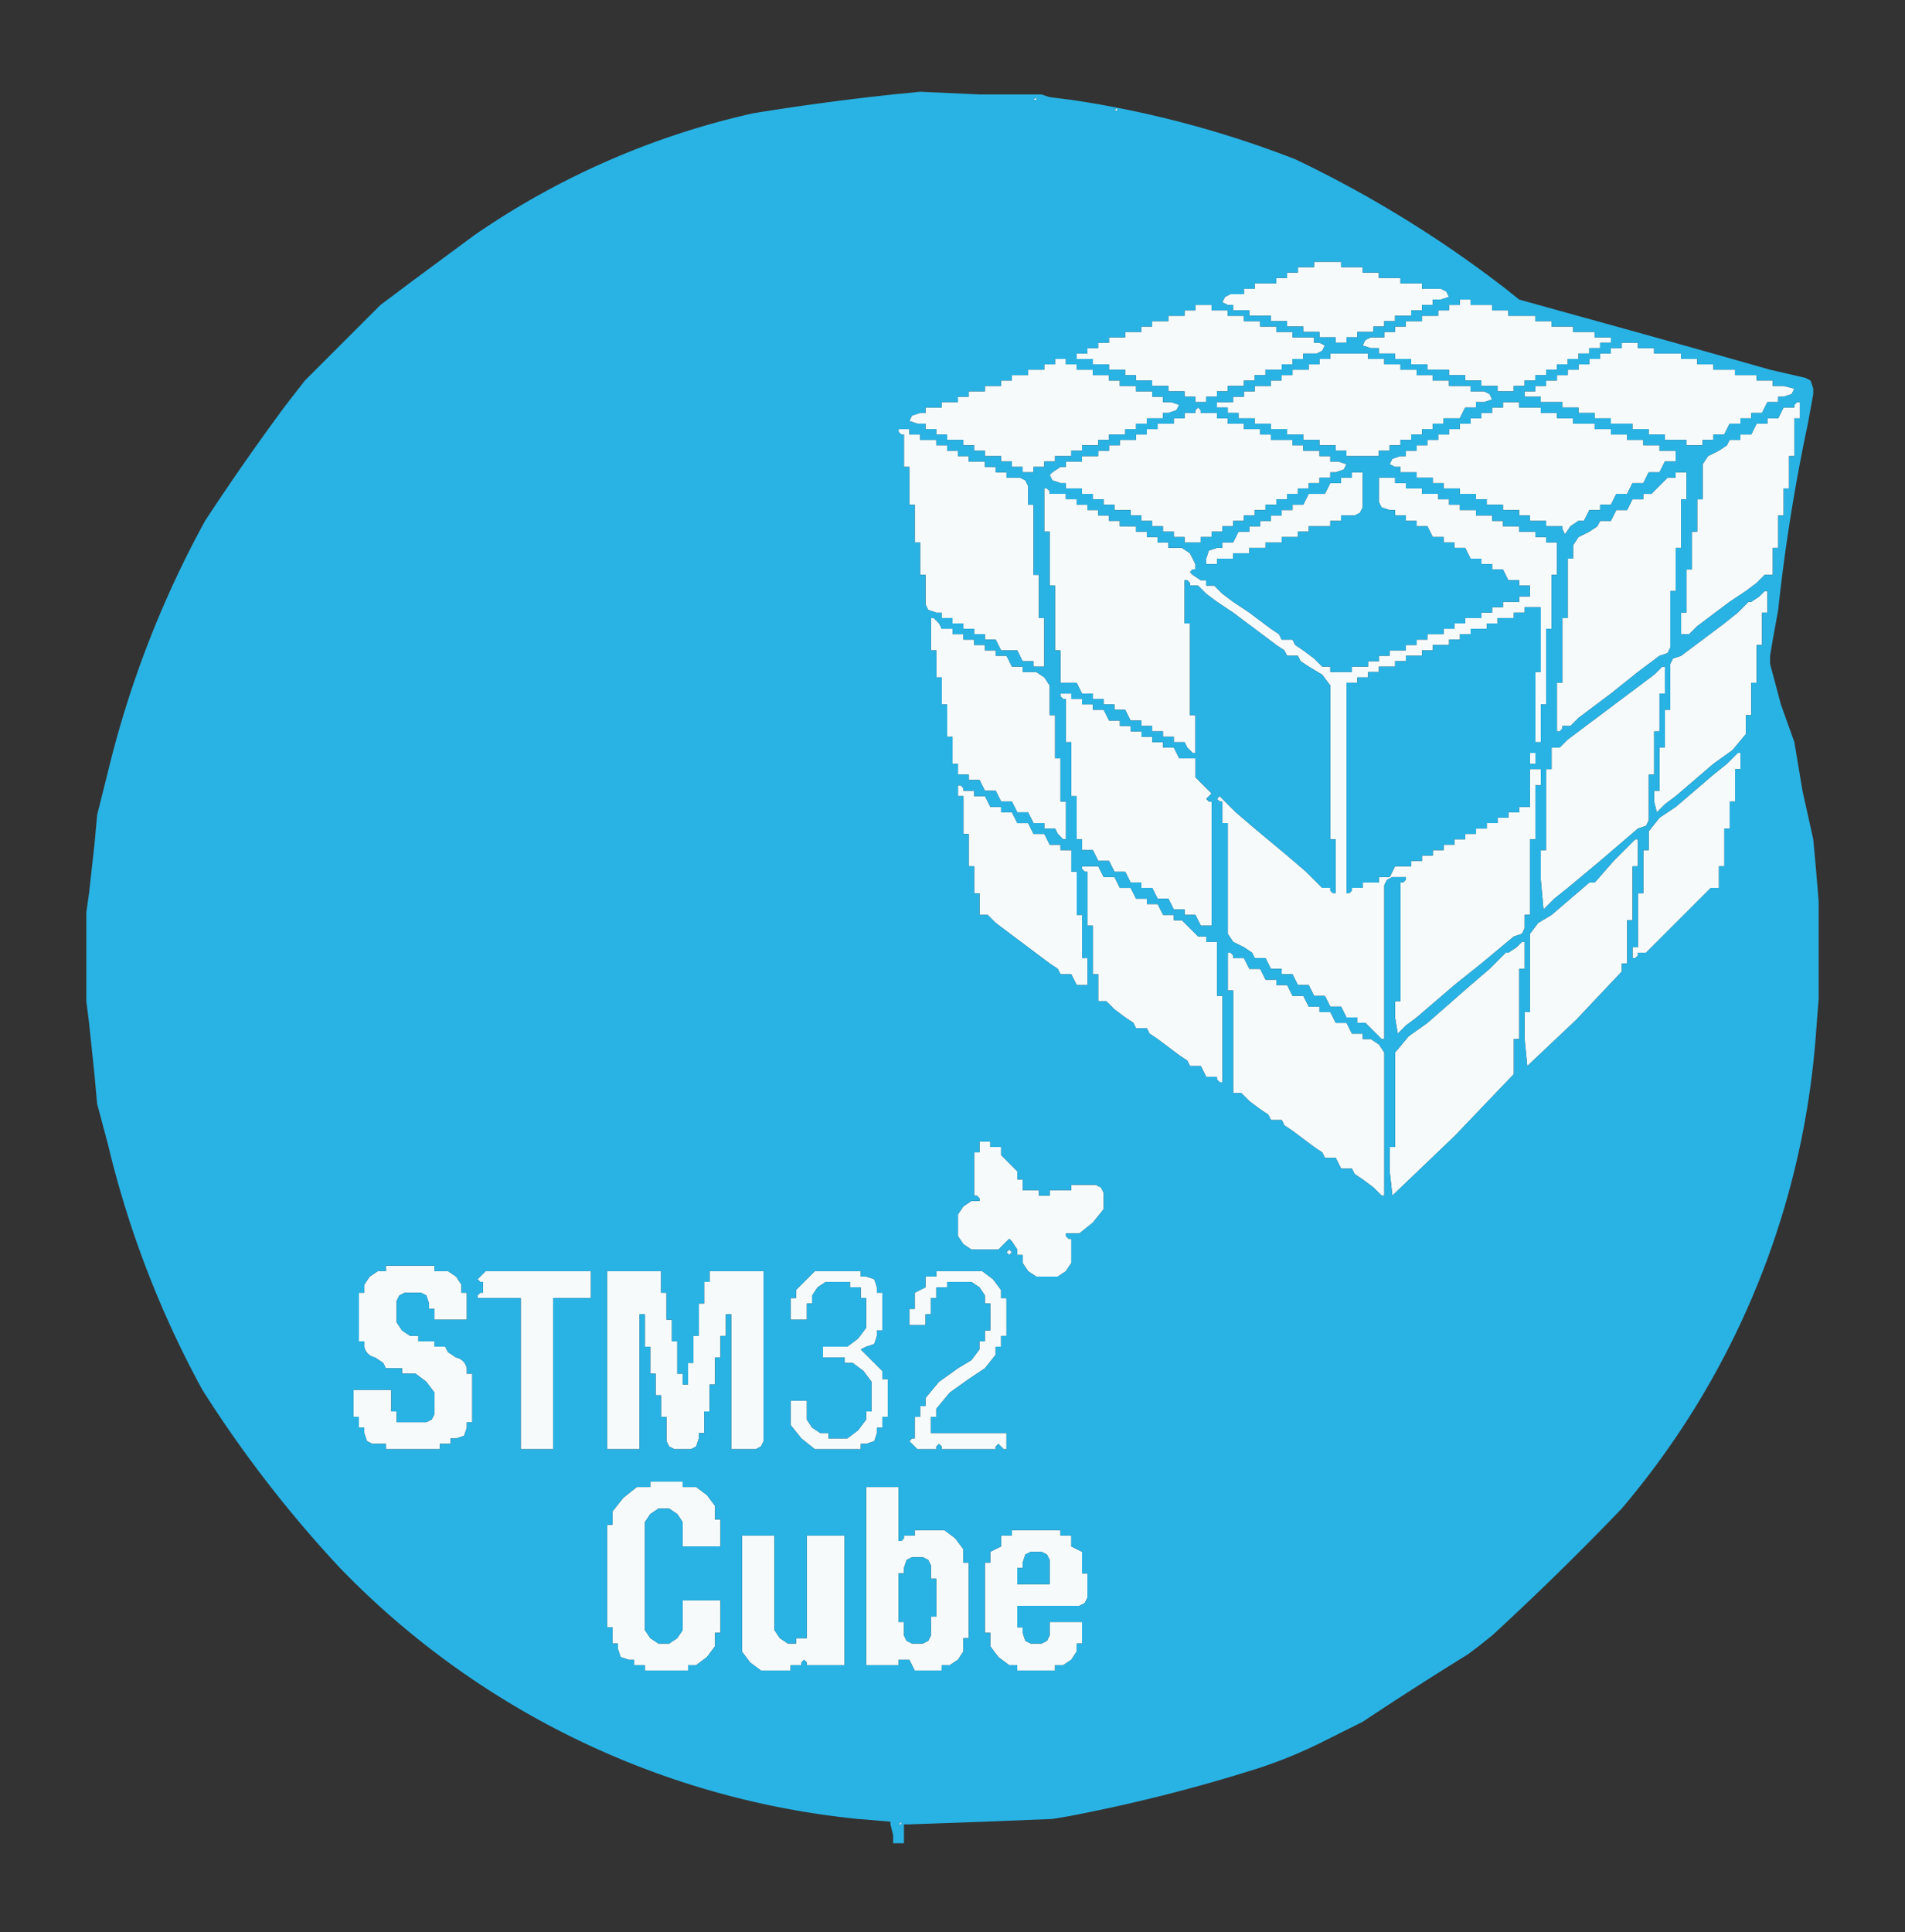 <svg xmlns="http://www.w3.org/2000/svg" width="706" height="716"><rect width="100%" height="100%" fill="#333333" stroke="none"/><path fill="#f7fafb" fill-rule="evenodd" d="M383 37h1v-1l-1 1m30 4h1v-1l-1 1m74 57v1h-6v2h-4v2h-4v2h-8v2h-4v2h-5l-2 1-1 2 2 1h2v2h6v2h8v2h6v2h6v2h6v2h6v2h4v-2h4v-2h6v-2h4v-2h4v-2h6v-2h4v-2h4v-2h3l3-1-1-2-2-1h-7v-2h-8v-2h-8v-2h-6v-2h-8v-2h-10v1m54 14v1h-4v2h-4v2h-6v2h-6v2h-4v2h-4v2h-5l-2 1-1 2 3 1h3v2h6v2h6v2h6v2h8v2h6v2h6v2h6v2h6v-2h4v-2h4v-2h4v-2h4v-2h4v-2h4v-2h4v-2h4v-2h4v-2h-6v-2h-8v-2h-8v-2h-6v-2h-10v-2h-6v-2h-8v-2h-4v1m-98 2v1h-4v2h-6v2h-6v2h-4v2h-6v2h-6v2h-4v2h-4v2h-4v2h6v2h6v2h6v2h4v2h6v2h6v2h6v2h4v2h4v-2h4v-2h4v-2h6v-2h4v-2h4v-2h6v-2h4v-2h4v-2h5l2-1 1-2-2-1h-2v-2h-8v-2h-6v-2h-6v-2h-6v-2h-6v-2h-6v-2h-6v1m158 14v1h-4v2h-4v2h-4v2h-4v2h-4v2h-4v2h-4v2h-4v2h-4v2h6v2h8v2h6v2h6v2h6v2h8v2h6v2h6v2h8v2h6v-2h4v-2h4l1-2 1-2h4v-2h4v-2h4l1-2 1-2h4v-2h2l3-1 1-2-4-1h-4v-2h-6v-2h-8v-2h-8v-2h-6v-2h-6v-2h-10v-2h-6v-2h-6v1m-108 4v1h-4v2h-4v2h-6v2h-4v2h-4v2h-6v2h-4v2h-4v2h-6v2h4v2h4v2h6v2h6v2h6v2h6v2h6v2h6v2h4v2h12v-2h4v-2h4v-2h4v-2h4v-2h4v-2h4v-2h6l1-2 1-2h4v-2h3l3-1-1-2-2-1h-5v-2h-8v-2h-6v-2h-6v-2h-6v-2h-6v-2h-6v-2h-14v1m-102 2v1h-4v2h-6v2h-6v2h-4v2h-6v2h-6v2h-4v2h-6v2h-6v2h-2l-3 1-1 2 3 1h3v2h4v2h4v2h6v2h4v2h4v2h6v2h4v2h4v2h4v-2h4v-2h4v-2h6v-2h4v-2h6v-2h4v-2h6v-2h4v-2h4v-2h6v-2h2l3-1 1-2-3-1h-3v-2h-4v-2h-6v-2h-6v-2h-4v-2h-6v-2h-6v-2h-4v-2h-4v1m166 16v1h-4v2h-4v2h-4v2h-4v2h-4v2h-4v2h-4v2h-4v2h-4v2h-2l-3 1-1 2 2 1h2v2h6v2h6v2h4v2h6v2h6v2h4v2h6v2h6v2h4v2h6v2h6v1l1 2 2-3 3-2h2l1-2 1-2h4v-2h4l1-2 1-2h4l1-2 1-2h4l1-2 1-2h4l1-2 1-2h4v-4h-6v-2h-6v-2h-6v-2h-6v-2h-6v-2h-8v-2h-6v-2h-6v-2h-8v-2h-6v1m108 0v1h-4l-1 2-1 2h-4v2h-4l-1 2-1 2h-4v2h-4l-1 2-3 2-4 2-2 3v13h-2v12h-2v14h-2v16h-2v8h3l3-3 4-3 4-3 4-3 3-2 3-2 4-3 3-3h3v-10h2v-12h2v-10h2v-12h2v-14h2v-6h-1l-1 1m-222 2v1h-4v2h-4v2h-6v2h-4v2h-4v2h-6v2h-4v2h-4v2h-6v2h-6v2h-2l-3 2-1 1 1 2 3 1h2v2h6v2h4v2h4v2h4v2h6v2h4v2h4v2h4v2h4v2h4v2h6v-2h4v-2h4v-2h4v-2h4v-2h4v-2h4v-2h4v-2h4v-2h4v-2h4v-2h4v-2h4v-2h2l3-1 1-2-3-1h-3v-2h-4v-2h-6v-2h-4v-2h-8v-2h-4v-2h-6v-2h-6v-2h-4v-2h-6v-1l-1-1-1 1m-110 8 1 1h1v12h2v14h2v14h2v12h2v11l1 2 3 1h2v2h4v2h4v2h4v2h4v2h4l1 2 1 2h6l1 2 1 2h4v2h4v-18h-2v-16h-2v-26h-2v-7l-1-2-2-1h-5v-2h-4v-2h-4v-2h-6v-2h-4v-2h-4v-2h-4v-2h-6v-2h-4v-2h-4v1m168 16v1h-4v2h-4l-1 2-1 2h-6l-1 2-1 2h-4v2h-4v2h-4v2h-4v2h-4v2h-4l-1 2-1 2h-4v2h-2l-3 1-1 3v2h4v-2h6v-2h6v-2h6v-2h6v-2h6v-2h4v-2h8v-2h4v-2h5l2-1 1-2v-13h-4v1m120 0v1h-3l-3 3-3 3h-3v2h-4l-1 2-1 2h-4l-1 2-1 2h-4l-1 2-3 2-4 2-2 3v5h-2v22h-2v24h-2v18h1l1-1v-1h3l3-3 4-3 4-3 4-3 5-4 5-4 4-3 4-3 3-1 1-2v-21h2v-16h2v-18h2v-10h-4v1m-110 6v4l1 2 3 1h2v2h4v2h4v2h4l1 2 1 2h4v2h4v2h4l1 2 1 2h4v2h4v2h4l1 2 1 2h4v2h4v4h-4v2h-6v2h-4v2h-4v2h-6v2h-4v2h-4v2h-6v2h-4v2h-4v2h-6v2h-4v2h-4v2h-6v2h-8v-2h-3l-3-3-4-3-3-2-1-2h-4l-1-2-3-2-4-3-4-3-3-2-3-2-4-3-3-3h-3v-2h-2l-3-2-1-1 1-1h1v-2l-2-4-3-2h-5v-2h-4v-2h-4v-2h-4v-2h-6v-2h-4v-2h-4v-2h-4v-2h-4v-2h-4v-2h-6v-1l-1-1h-1v16h2v20h2v24h2v12h6l1 2 1 2h4v2h4v2h4v2h4l1 2 1 2h4v2h4v2h4v2h4v2h4l1 2 2 2h1v-14h-2v-34h-2v-16h1l1 1v1h3l3 3 4 3 3 2 3 2 4 3 4 3 4 3 4 3 3 2 1 2h4l1 2 3 2 5 3 3 4v57h2v20h-1l-1-1v-1h-3l-6-6-7-6-6-5-6-5-7-6-6-6-1 1 1 1h1v8h2v41l2 3 4 2 3 2 1 2h4l1 2 1 2h4v2h4l1 2 1 2h4l1 2 1 2h4l1 2 1 2h4l1 2 1 2h4v2h3l3 3 3 3h1v-57l1-2 2-1h5v1l-1 1h-1v44h-2v6l1 6 3-3 4-3 7-6 7-6 5-4 5-4 6-5 6-5 3-1 1-2v-5h2v-28h2v-20h2v-6h-4v14h-4v2h-4v2h-4v2h-4v2h-4v2h-4v2h-4v2h-4v2h-4v2h-4v2h-4v2h-6l-1 2-1 2h-4v2h-6v2h-4v1l-1 1h-1v-78h4v-2h4v-2h4v-2h6v-2h4v-2h6v-2h4v-2h6v-2h4v-2h4v-2h6v-2h4v-2h6v-2h4v-2h6v24h-2v26h2v-14h2v-28h2v-20h2v-12h-4v-2h-4v-2h-6v-2h-6v-2h-4v-2h-6v-2h-6v-2h-4v-2h-4v-2h-6v-2h-6v-2h-4v-2h-6v5m141 39-3 2h-1l-4 4-5 4-4 3-4 3-4 3-4 3-3 1-1 2v17h-2v14h-2v16h-2v4l1 4 3-3 4-3 7-6 7-6 7-5 5-6v-7h2v-12h2v-14h2v-12h2v-8h-1l-2 2m-307 14v6h2v10h2v10h2v12h2v10h2v4h4v2h4l1 2 1 2h4l1 2 1 2h4l1 2 1 2h4l1 2 1 2h4v2h4l1 2 2 2h1v-14h-2v-16h-2v-16h-2v-11l-2-3-3-2h-5v-2h-4l-1-2-1-2h-4v-2h-4v-2h-4v-2h-4v-2h-4v-2h-4l-1-2-2-2h-1v6m268 15-4 3-4 3-4 3-4 3-4 3-4 3-4 3-4 3-3 3h-3v8h-2v30h-2v11l1 11 4-4 5-4 6-5 6-5 7-6 7-6 3-1 1-2v-17h2v-16h2v-14h2v-10h-1l-3 3m-220 8 1 1h1v16h2v20h2v16h2v4h4l1 2 1 2h4l1 2 1 2h4l1 2 1 2h4v2h4l1 2 1 2h4l1 2 1 2h4v2h4l1 2 1 2h4v-46h-1l-1-1 1-1 1-1-3-3-3-3v-7h-6l-1-2-1-2h-4v-2h-4v-2h-4v-2h-4v-2h-4v-2h-4l-1-2-1-2h-4v-2h-4v-2h-4v-2h-4v1m174 23v2h2v-4h-2v2m73 2-5 4-7 6-7 6-6 4-4 5v7h-2v16h-2v20h-2v4h1l1-1v-1h3l12-12 12-12h3v-8h2v-14h2v-10h2v-12h2v-6h-1l-4 4m-285 10v2h2v14h2v12h2v10h2v8h3l3 3 4 3 4 3 4 3 4 3 4 3 3 2 1 2h4l1 2 1 2h4v-10h-2v-16h-2v-16h-2v-8h-4v-2h-4l-1-2-1-2h-4l-1-2-1-2h-4l-1-2-1-2h-4v-2h-4l-1-2-1-2h-4v-2h-4v-1l-1-1h-1v2m243 26-7 8h-2l-7 6-7 6-5 3-3 4v29h-2v10l1 10 18-17 17-18v-3h2v-16h2v-20h2v-10h-1l-8 8m-197 3 1 1h1v20h2v18h2v10h3l3 3 4 3 3 2 1 2h4l1 2 3 2 4 3 4 3 3 2 1 2h4l1 2 1 2h4v1l1 1h1v-32h-2v-20h-4v-2h-3l-3-3-3-3h-3v-2h-4l-1-2-1-2h-4v-2h-4l-1-2-1-2h-4l-1-2-1-2h-4l-1-2-1-2h-6v1m161 29-3 2h-1l-6 6-7 6-8 7-8 7-7 5-5 6v35h-2v9l1 9 23-22 22-23v-13h2v-26h2v-10h-1l-2 2m-107 9v7h2v38h3l3 3 4 3 3 2 1 2h4l1 2 3 2 4 3 4 3 3 2 1 2h4l1 2 1 2h4l1 2 3 2 4 3 3 3h1v-53l-2-3-3-2h-3v-2h-4l-1-2-1-2h-4l-1-2-1-2h-4v-2h-4l-1-2-1-2h-4l-1-2-1-2h-4v-2h-4l-1-2-1-2h-4l-1-2-1-2h-4v-1l-1-1h-1v7m-92 65v2h-2v16h1l1 1v1h-3l-3 2-2 3v8l2 3 3 2h10l2-2 2-2 1 1 2 3v2h2v3l2 3 3 2h8l3-2 2-3v-9h-1l-1-1v-1h5l5-4 4-5v-6l-1-2-2-1h-9v2h-8v2h-4v-2h-6v-4h-2v-3l-3-3-3-3v-3h-4v-2h-4v2m10 39 1 1 1-1-1-1-1 1m-230 6v1h-3l-3 2-2 3v3h-2v18h2v2a5 5 0 0 0 4 4l3 2 1 2h6v2h5l4 3 3 4v8l-1 2-2 1h-11v-4h-2v-8h-14v10h2v4h2v2l1 3 2 1h5v2h20v-2h4v-2h2l3-1 1-3v-2h2v-18h-2v-2a5 5 0 0 0-4-4l-3-2-1-2h-4v-2h-6v-2h-3l-3-2-2-3v-8l1-2 2-1h6l2 1 1 3v2h2v4h12v-10h-2v-3l-2-3-3-2h-5v-2h-18v1m35 3-1 1 1 1h1v4h-1l-1 1v1h16v56h12v-56h14v-10h-39l-2 2m47 31v33h12v-50h2v12h2v10h2v8h2v8h2v9l1 2 2 1h6l2-1 1-3v-2h2v-8h2v-10h2v-10h2v-8h2v-8h2v50h9l2-1 1-2v-63h-20v4h-2v8h-2v12h-2v10h-2v8h-2v-4h-2v-12h-2v-8h-2v-10h-2v-8h-20v33m73-29-3 3v3h-2v8h6v-6h2v-3l2-3 3-2h9v2h4v4h2v11l-3 4-4 3h-9v4h8v2h3l4 3 3 4v11h-2v3l-3 4-4 3h-7v-2h-3l-3-2-2-3v-7h-6v9l4 5 5 4h17v-2h2l3-1 1-3v-2h2v-4h2v-14h-2v-3l-4-4-4-4 2-1 3-1 1-3v-2h2v-14h-2v-2l-1-3-3-1h-2v-2h-17l-4 4m49-3v1h-4v4l-2 1-2 1v6h-2v6h6v-4h2v-6h2v-4h4v-2h9l3 2 2 3v3h2v10h-2v4h-2v3l-3 4-5 3-7 5-5 6v3h-2v4h-2v8h-1l-1 1 1 1 2 2h7v-1l1-1 1 1v1h20v-1l1-1 1 1 1 1h1v-6h-28v-6h2v-3l5-6 7-5 6-4 4-5v-3h2v-4h2v-14h-2v-3l-3-4-4-3h-17v1m-106 78v1h-5l-5 4-4 5v5h-2v38h2v6h2v2l1 3 3 1h2v2h4v2h16v-2h3l4-3 3-4v-5h2v-12h-14v11l-2 3-3 2h-4l-3-2-2-3v-40l2-3 3-2h4l3 2 2 3v9h14v-10h-2v-5l-3-4-4-3h-5v-2h-12v1m80 34v33h12v-2h4l1 2 1 2h10v-2h3l3-2 2-3v-5h2v-28h-2v-5l-3-4-4-3h-11v2h-4v1l-1 1h-1v-20h-12v33m54-16v1h-4v4l-2 1-2 1v4h-2v26h2v5l3 4 4 3h3v2h14v-2h3l3-2 2-3v-3h2v-8h-12v5l-1 2-2 1h-4l-2-1-1-3v-2h-2v-8h23l2-1 1-2v-9h-2v-8l-2-1-2-1v-4h-4v-2h-18v1m-100 23v21l3 4 4 3h11v-2h4v-1l1-1 1 1v1h14v-48h-14v38h-4v2h-3l-3-2-2-3v-35h-12v22m105-15-1 3v2h-2v6h12v-9l-1-2-2-1h-4l-2 1m-44 2-1 3v2h-2v18h2v5l1 2 2 1h4l2-1 1-2v-7h2v-14h-2v-5l-1-2-2-1h-4l-2 1m-3 98h1v-1l-1 1"/><path fill="#29b3e4" fill-rule="evenodd" d="M331 35a943 943 0 0 0-52 7 296 296 0 0 0-103 45l-23 17-12 9-14 14-14 14-7 9a909 909 0 0 0-30 43 378 378 0 0 0-36 93l-4 16-1 11-2 18-1 7v33l1 8 2 19 1 11 4 15a368 368 0 0 0 35 91 448 448 0 0 0 51 66 310 310 0 0 0 192 93l12 1v1l1 4v3h4v-7h2l28-1 25-1 6-1a610 610 0 0 0 71-18 176 176 0 0 0 24-10l8-4 6-3a1413 1413 0 0 1 39-25l4-3 5-4a1066 1066 0 0 0 48-47 306 306 0 0 0 72-176l1-13v-36l-1-12-1-11-4-18-3-18-5-14-4-15v-3l1-6 2-11a678 678 0 0 1 11-69l2-11v-2l-1-3-2-1-13-3a9154 9154 0 0 0-75-21l-18-5-5-4a430 430 0 0 0-78-48 383 383 0 0 0-83-22l-8-1-3-1h-23l-22-1-10 1m52 2h1v-1l-1 1m30 4h1v-1l-1 1m74 57v1h-6v2h-4v2h-4v2h-8v2h-4v2h-5l-2 1-1 2 2 1h2v2h6v2h8v2h6v2h6v2h6v2h6v2h4v-2h4v-2h6v-2h4v-2h4v-2h6v-2h4v-2h4v-2h3l3-1-1-2-2-1h-7v-2h-8v-2h-8v-2h-6v-2h-8v-2h-10v1m54 14v1h-4v2h-4v2h-6v2h-6v2h-4v2h-4v2h-5l-2 1-1 2 3 1h3v2h6v2h6v2h6v2h8v2h6v2h6v2h6v2h6v-2h4v-2h4v-2h4v-2h4v-2h4v-2h4v-2h4v-2h4v-2h4v-2h-6v-2h-8v-2h-8v-2h-6v-2h-10v-2h-6v-2h-8v-2h-4v1m-98 2v1h-4v2h-6v2h-6v2h-4v2h-6v2h-6v2h-4v2h-4v2h-4v2h6v2h6v2h6v2h4v2h6v2h6v2h6v2h4v2h4v-2h4v-2h4v-2h6v-2h4v-2h4v-2h6v-2h4v-2h4v-2h5l2-1 1-2-2-1h-2v-2h-8v-2h-6v-2h-6v-2h-6v-2h-6v-2h-6v-2h-6v1m158 14v1h-4v2h-4v2h-4v2h-4v2h-4v2h-4v2h-4v2h-4v2h-4v2h6v2h8v2h6v2h6v2h6v2h8v2h6v2h6v2h8v2h6v-2h4v-2h4l1-2 1-2h4v-2h4v-2h4l1-2 1-2h4v-2h2l3-1 1-2-4-1h-4v-2h-6v-2h-8v-2h-8v-2h-6v-2h-6v-2h-10v-2h-6v-2h-6v1m-108 4v1h-4v2h-4v2h-6v2h-4v2h-4v2h-6v2h-4v2h-4v2h-6v2h4v2h4v2h6v2h6v2h6v2h6v2h6v2h6v2h4v2h12v-2h4v-2h4v-2h4v-2h4v-2h4v-2h4v-2h6l1-2 1-2h4v-2h3l3-1-1-2-2-1h-5v-2h-8v-2h-6v-2h-6v-2h-6v-2h-6v-2h-6v-2h-14v1m-102 2v1h-4v2h-6v2h-6v2h-4v2h-6v2h-6v2h-4v2h-6v2h-6v2h-2l-3 1-1 2 3 1h3v2h4v2h4v2h6v2h4v2h4v2h6v2h4v2h4v2h4v-2h4v-2h4v-2h6v-2h4v-2h6v-2h4v-2h6v-2h4v-2h4v-2h6v-2h2l3-1 1-2-3-1h-3v-2h-4v-2h-6v-2h-6v-2h-4v-2h-6v-2h-6v-2h-4v-2h-4v1m166 16v1h-4v2h-4v2h-4v2h-4v2h-4v2h-4v2h-4v2h-4v2h-4v2h-2l-3 1-1 2 2 1h2v2h6v2h6v2h4v2h6v2h6v2h4v2h6v2h6v2h4v2h6v2h6v1l1 2 2-3 3-2h2l1-2 1-2h4v-2h4l1-2 1-2h4l1-2 1-2h4l1-2 1-2h4l1-2 1-2h4v-4h-6v-2h-6v-2h-6v-2h-6v-2h-6v-2h-8v-2h-6v-2h-6v-2h-8v-2h-6v1m108 0v1h-4l-1 2-1 2h-4v2h-4l-1 2-1 2h-4v2h-4l-1 2-3 2-4 2-2 3v13h-2v12h-2v14h-2v16h-2v8h3l3-3 4-3 4-3 4-3 3-2 3-2 4-3 3-3h3v-10h2v-12h2v-10h2v-12h2v-14h2v-6h-1l-1 1m-222 2v1h-4v2h-4v2h-6v2h-4v2h-4v2h-6v2h-4v2h-4v2h-6v2h-6v2h-2l-3 2-1 1 1 2 3 1h2v2h6v2h4v2h4v2h4v2h6v2h4v2h4v2h4v2h4v2h4v2h6v-2h4v-2h4v-2h4v-2h4v-2h4v-2h4v-2h4v-2h4v-2h4v-2h4v-2h4v-2h4v-2h2l3-1 1-2-3-1h-3v-2h-4v-2h-6v-2h-4v-2h-8v-2h-4v-2h-6v-2h-6v-2h-4v-2h-6v-1l-1-1-1 1m-110 8 1 1h1v12h2v14h2v14h2v12h2v11l1 2 3 1h2v2h4v2h4v2h4v2h4v2h4l1 2 1 2h6l1 2 1 2h4v2h4v-18h-2v-16h-2v-26h-2v-7l-1-2-2-1h-5v-2h-4v-2h-4v-2h-6v-2h-4v-2h-4v-2h-4v-2h-6v-2h-4v-2h-4v1m168 16v1h-4v2h-4l-1 2-1 2h-6l-1 2-1 2h-4v2h-4v2h-4v2h-4v2h-4v2h-4l-1 2-1 2h-4v2h-2l-3 1-1 3v2h4v-2h6v-2h6v-2h6v-2h6v-2h6v-2h4v-2h8v-2h4v-2h5l2-1 1-2v-13h-4v1m120 0v1h-3l-3 3-3 3h-3v2h-4l-1 2-1 2h-4l-1 2-1 2h-4l-1 2-3 2-4 2-2 3v5h-2v22h-2v24h-2v18h1l1-1v-1h3l3-3 4-3 4-3 4-3 5-4 5-4 4-3 4-3 3-1 1-2v-21h2v-16h2v-18h2v-10h-4v1m-110 6v4l1 2 3 1h2v2h4v2h4v2h4l1 2 1 2h4v2h4v2h4l1 2 1 2h4v2h4v2h4l1 2 1 2h4v2h4v4h-4v2h-6v2h-4v2h-4v2h-6v2h-4v2h-4v2h-6v2h-4v2h-4v2h-6v2h-4v2h-4v2h-6v2h-8v-2h-3l-3-3-4-3-3-2-1-2h-4l-1-2-3-2-4-3-4-3-3-2-3-2-4-3-3-3h-3v-2h-2l-3-2-1-1 1-1h1v-2l-2-4-3-2h-5v-2h-4v-2h-4v-2h-4v-2h-6v-2h-4v-2h-4v-2h-4v-2h-4v-2h-4v-2h-6v-1l-1-1h-1v16h2v20h2v24h2v12h6l1 2 1 2h4v2h4v2h4v2h4l1 2 1 2h4v2h4v2h4v2h4v2h4l1 2 2 2h1v-14h-2v-34h-2v-16h1l1 1v1h3l3 3 4 3 3 2 3 2 4 3 4 3 4 3 4 3 3 2 1 2h4l1 2 3 2 5 3 3 4v57h2v20h-1l-1-1v-1h-3l-6-6-7-6-6-5-6-5-7-6-6-6-1 1 1 1h1v8h2v41l2 3 4 2 3 2 1 2h4l1 2 1 2h4v2h4l1 2 1 2h4l1 2 1 2h4l1 2 1 2h4l1 2 1 2h4v2h3l3 3 3 3h1v-57l1-2 2-1h5v1l-1 1h-1v44h-2v6l1 6 3-3 4-3 7-6 7-6 5-4 5-4 6-5 6-5 3-1 1-2v-5h2v-28h2v-20h2v-6h-4v14h-4v2h-4v2h-4v2h-4v2h-4v2h-4v2h-4v2h-4v2h-4v2h-4v2h-4v2h-6l-1 2-1 2h-4v2h-6v2h-4v1l-1 1h-1v-78h4v-2h4v-2h4v-2h6v-2h4v-2h6v-2h4v-2h6v-2h4v-2h4v-2h6v-2h4v-2h6v-2h4v-2h6v24h-2v26h2v-14h2v-28h2v-20h2v-12h-4v-2h-4v-2h-6v-2h-6v-2h-4v-2h-6v-2h-6v-2h-4v-2h-4v-2h-6v-2h-6v-2h-4v-2h-6v5m141 39-3 2h-1l-4 4-5 4-4 3-4 3-4 3-4 3-3 1-1 2v17h-2v14h-2v16h-2v4l1 4 3-3 4-3 7-6 7-6 7-5 5-6v-7h2v-12h2v-14h2v-12h2v-8h-1l-2 2m-307 14v6h2v10h2v10h2v12h2v10h2v4h4v2h4l1 2 1 2h4l1 2 1 2h4l1 2 1 2h4l1 2 1 2h4v2h4l1 2 2 2h1v-14h-2v-16h-2v-16h-2v-11l-2-3-3-2h-5v-2h-4l-1-2-1-2h-4v-2h-4v-2h-4v-2h-4v-2h-4v-2h-4l-1-2-2-2h-1v6m268 15-4 3-4 3-4 3-4 3-4 3-4 3-4 3-4 3-3 3h-3v8h-2v30h-2v11l1 11 4-4 5-4 6-5 6-5 7-6 7-6 3-1 1-2v-17h2v-16h2v-14h2v-10h-1l-3 3m-220 8 1 1h1v16h2v20h2v16h2v4h4l1 2 1 2h4l1 2 1 2h4l1 2 1 2h4v2h4l1 2 1 2h4l1 2 1 2h4v2h4l1 2 1 2h4v-46h-1l-1-1 1-1 1-1-3-3-3-3v-7h-6l-1-2-1-2h-4v-2h-4v-2h-4v-2h-4v-2h-4v-2h-4l-1-2-1-2h-4v-2h-4v-2h-4v-2h-4v1m174 23v2h2v-4h-2v2m73 2-5 4-7 6-7 6-6 4-4 5v7h-2v16h-2v20h-2v4h1l1-1v-1h3l12-12 12-12h3v-8h2v-14h2v-10h2v-12h2v-6h-1l-4 4m-285 10v2h2v14h2v12h2v10h2v8h3l3 3 4 3 4 3 4 3 4 3 4 3 3 2 1 2h4l1 2 1 2h4v-10h-2v-16h-2v-16h-2v-8h-4v-2h-4l-1-2-1-2h-4l-1-2-1-2h-4l-1-2-1-2h-4v-2h-4l-1-2-1-2h-4v-2h-4v-1l-1-1h-1v2m243 26-7 8h-2l-7 6-7 6-5 3-3 4v29h-2v10l1 10 18-17 17-18v-3h2v-16h2v-20h2v-10h-1l-8 8m-197 3 1 1h1v20h2v18h2v10h3l3 3 4 3 3 2 1 2h4l1 2 3 2 4 3 4 3 3 2 1 2h4l1 2 1 2h4v1l1 1h1v-32h-2v-20h-4v-2h-3l-3-3-3-3h-3v-2h-4l-1-2-1-2h-4v-2h-4l-1-2-1-2h-4l-1-2-1-2h-4l-1-2-1-2h-6v1m161 29-3 2h-1l-6 6-7 6-8 7-8 7-7 5-5 6v35h-2v9l1 9 23-22 22-23v-13h2v-26h2v-10h-1l-2 2m-107 9v7h2v38h3l3 3 4 3 3 2 1 2h4l1 2 3 2 4 3 4 3 3 2 1 2h4l1 2 1 2h4l1 2 3 2 4 3 3 3h1v-53l-2-3-3-2h-3v-2h-4l-1-2-1-2h-4l-1-2-1-2h-4v-2h-4l-1-2-1-2h-4l-1-2-1-2h-4v-2h-4l-1-2-1-2h-4l-1-2-1-2h-4v-1l-1-1h-1v7m-92 65v2h-2v16h1l1 1v1h-3l-3 2-2 3v8l2 3 3 2h10l2-2 2-2 1 1 2 3v2h2v3l2 3 3 2h8l3-2 2-3v-9h-1l-1-1v-1h5l5-4 4-5v-6l-1-2-2-1h-9v2h-8v2h-4v-2h-6v-4h-2v-3l-3-3-3-3v-3h-4v-2h-4v2m10 39 1 1 1-1-1-1-1 1m-230 6v1h-3l-3 2-2 3v3h-2v18h2v2a5 5 0 0 0 4 4l3 2 1 2h6v2h5l4 3 3 4v8l-1 2-2 1h-11v-4h-2v-8h-14v10h2v4h2v2l1 3 2 1h5v2h20v-2h4v-2h2l3-1 1-3v-2h2v-18h-2v-2a5 5 0 0 0-4-4l-3-2-1-2h-4v-2h-6v-2h-3l-3-2-2-3v-8l1-2 2-1h6l2 1 1 3v2h2v4h12v-10h-2v-3l-2-3-3-2h-5v-2h-18v1m35 3-1 1 1 1h1v4h-1l-1 1v1h16v56h12v-56h14v-10h-39l-2 2m47 31v33h12v-50h2v12h2v10h2v8h2v8h2v9l1 2 2 1h6l2-1 1-3v-2h2v-8h2v-10h2v-10h2v-8h2v-8h2v50h9l2-1 1-2v-63h-20v4h-2v8h-2v12h-2v10h-2v8h-2v-4h-2v-12h-2v-8h-2v-10h-2v-8h-20v33m73-29-3 3v3h-2v8h6v-6h2v-3l2-3 3-2h9v2h4v4h2v11l-3 4-4 3h-9v4h8v2h3l4 3 3 4v11h-2v3l-3 4-4 3h-7v-2h-3l-3-2-2-3v-7h-6v9l4 5 5 4h17v-2h2l3-1 1-3v-2h2v-4h2v-14h-2v-3l-4-4-4-4 2-1 3-1 1-3v-2h2v-14h-2v-2l-1-3-3-1h-2v-2h-17l-4 4m49-3v1h-4v4l-2 1-2 1v6h-2v6h6v-4h2v-6h2v-4h4v-2h9l3 2 2 3v3h2v10h-2v4h-2v3l-3 4-5 3-7 5-5 6v3h-2v4h-2v8h-1l-1 1 1 1 2 2h7v-1l1-1 1 1v1h20v-1l1-1 1 1 1 1h1v-6h-28v-6h2v-3l5-6 7-5 6-4 4-5v-3h2v-4h2v-14h-2v-3l-3-4-4-3h-17v1m-106 78v1h-5l-5 4-4 5v5h-2v38h2v6h2v2l1 3 3 1h2v2h4v2h16v-2h3l4-3 3-4v-5h2v-12h-14v11l-2 3-3 2h-4l-3-2-2-3v-40l2-3 3-2h4l3 2 2 3v9h14v-10h-2v-5l-3-4-4-3h-5v-2h-12v1m80 34v33h12v-2h4l1 2 1 2h10v-2h3l3-2 2-3v-5h2v-28h-2v-5l-3-4-4-3h-11v2h-4v1l-1 1h-1v-20h-12v33m54-16v1h-4v4l-2 1-2 1v4h-2v26h2v5l3 4 4 3h3v2h14v-2h3l3-2 2-3v-3h2v-8h-12v5l-1 2-2 1h-4l-2-1-1-3v-2h-2v-8h23l2-1 1-2v-9h-2v-8l-2-1-2-1v-4h-4v-2h-18v1m-100 23v21l3 4 4 3h11v-2h4v-1l1-1 1 1v1h14v-48h-14v38h-4v2h-3l-3-2-2-3v-35h-12v22m105-15-1 3v2h-2v6h12v-9l-1-2-2-1h-4l-2 1m-44 2-1 3v2h-2v18h2v5l1 2 2 1h4l2-1 1-2v-7h2v-14h-2v-5l-1-2-2-1h-4l-2 1m-3 98h1v-1l-1 1"/></svg>